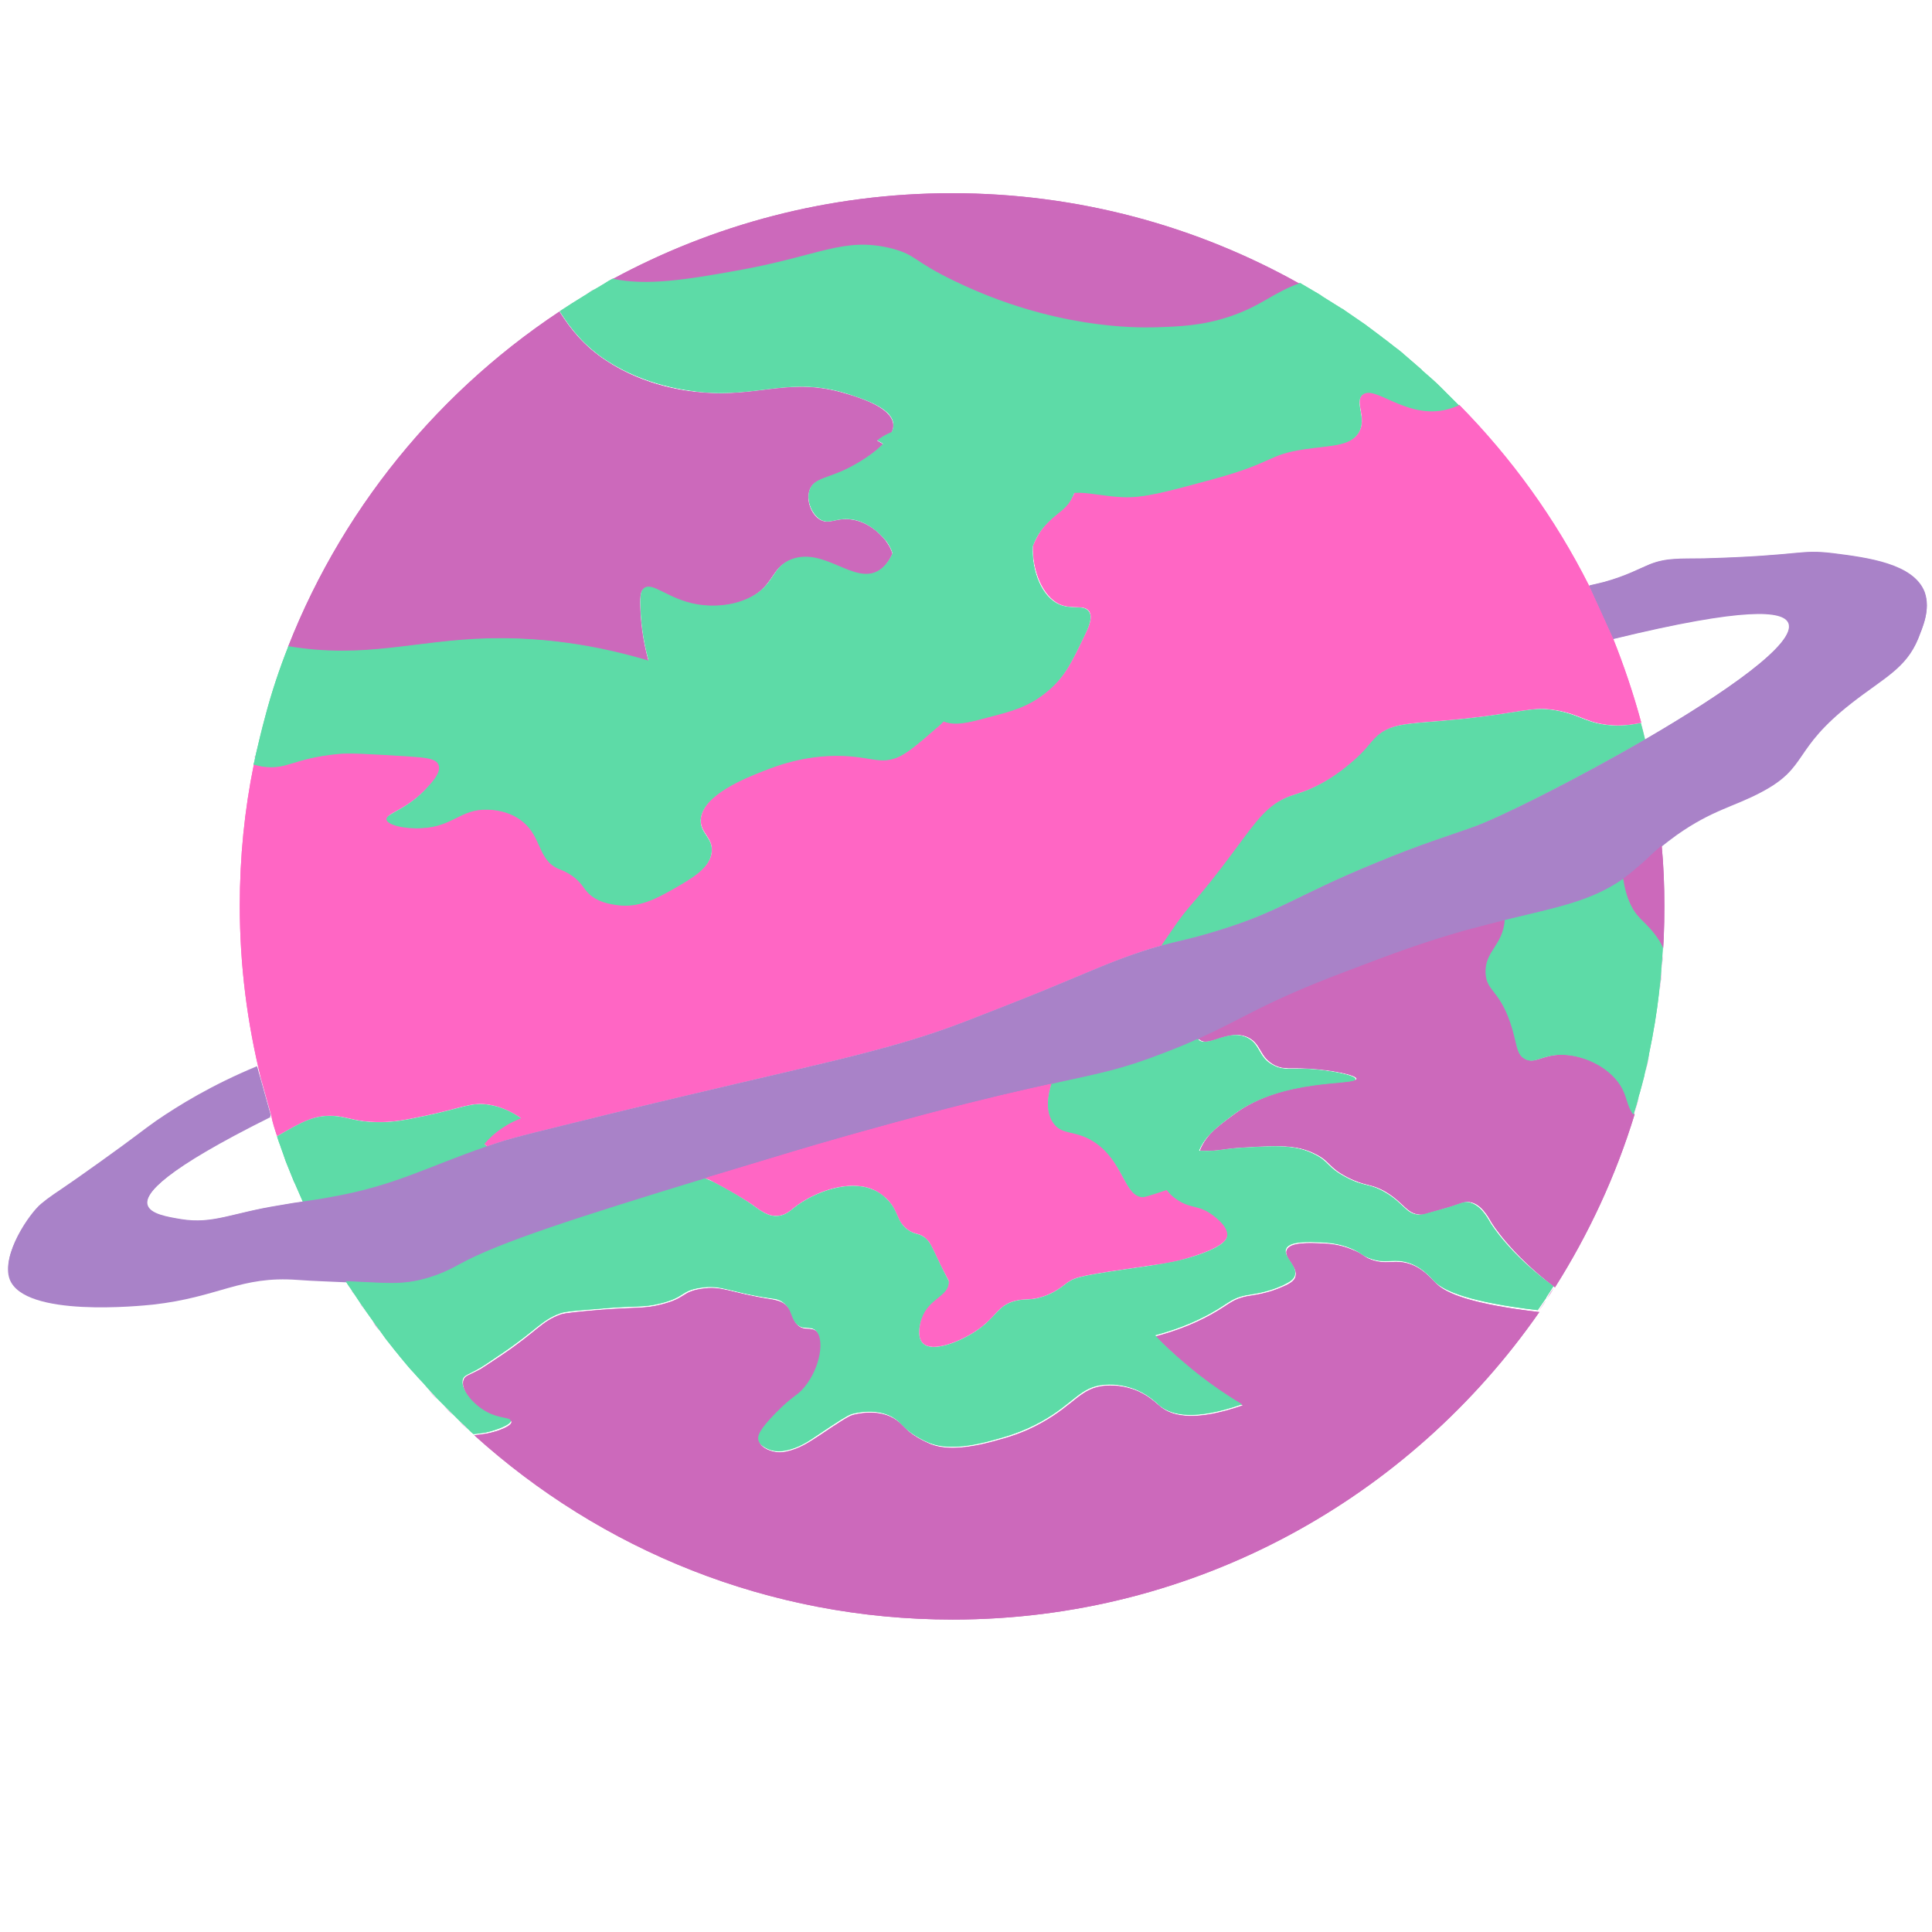 <svg xmlns="http://www.w3.org/2000/svg" xmlns:xlink="http://www.w3.org/1999/xlink" width="1024" zoomAndPan="magnify" viewBox="0 0 768 768" height="1024" preserveAspectRatio="xMidYMid meet" version="1.0"><defs><clipPath id="7ed90f607a"><path d="M 184 494 L 612 494 L 612 643.801 L 184 643.801 Z M 184 494 " clip-rule="nonzero"/></clipPath><clipPath id="a7ed18cf2d"><path d="M 243 76.801 L 517 76.801 L 517 131 L 243 131 Z M 243 76.801 " clip-rule="nonzero"/></clipPath><clipPath id="faad0683eb"><path d="M 105 76.801 L 662 76.801 L 662 643.801 L 105 643.801 Z M 105 76.801 " clip-rule="nonzero"/></clipPath></defs><path fill="#cc69bb" d="M 186.352 568.5 C 185.102 567.41 184.012 566.32 182.766 565.07 C 183.855 566.32 185.102 567.41 186.352 568.5 Z M 186.352 568.5 " fill-opacity="1" fill-rule="nonzero"/><path fill="#cc69bb" d="M 179.961 562.422 C 178.867 561.328 177.621 560.082 176.531 558.992 C 177.621 560.082 178.711 561.328 179.961 562.422 Z M 179.961 562.422 " fill-opacity="1" fill-rule="nonzero"/><path fill="#cc69bb" d="M 161.879 542.934 C 160.785 541.688 159.852 540.441 158.762 539.191 C 159.852 540.441 160.785 541.688 161.879 542.934 Z M 161.879 542.934 " fill-opacity="1" fill-rule="nonzero"/><path fill="#cc69bb" d="M 156.266 536.074 C 155.332 534.828 154.238 533.582 153.305 532.332 C 154.238 533.582 155.332 534.828 156.266 536.074 Z M 156.266 536.074 " fill-opacity="1" fill-rule="nonzero"/><path fill="#cc69bb" d="M 173.723 556.184 C 172.633 554.938 171.543 553.848 170.449 552.602 C 171.387 553.848 172.633 554.938 173.723 556.184 Z M 173.723 556.184 " fill-opacity="1" fill-rule="nonzero"/><path fill="#cc69bb" d="M 167.645 549.637 C 166.555 548.391 165.465 547.301 164.371 546.051 C 165.465 547.301 166.555 548.391 167.645 549.637 Z M 167.645 549.637 " fill-opacity="1" fill-rule="nonzero"/><path fill="#cc69bb" d="M 150.965 529.059 C 150.031 527.812 149.098 526.41 148.16 525.16 C 148.941 526.566 149.875 527.812 150.965 529.059 Z M 150.965 529.059 " fill-opacity="1" fill-rule="nonzero"/><path fill="#cc69bb" d="M 659.742 394.051 C 658.809 402.469 657.406 410.734 655.691 418.996 C 657.406 410.734 658.809 402.469 659.742 394.051 Z M 659.742 394.051 " fill-opacity="1" fill-rule="nonzero"/><path fill="#cc69bb" d="M 614.539 516.898 C 613.605 518.457 612.512 519.859 611.422 521.422 C 612.512 519.859 613.605 518.301 614.539 516.898 Z M 614.539 516.898 " fill-opacity="1" fill-rule="nonzero"/><path fill="#cc69bb" d="M 653.664 427.727 C 653.039 430.062 652.418 432.402 651.793 434.742 C 652.418 432.402 653.039 430.062 653.664 427.727 Z M 653.664 427.727 " fill-opacity="1" fill-rule="nonzero"/><path fill="#cc69bb" d="M 660.523 385.789 C 660.211 388.441 660.055 391.09 659.742 393.895 C 660.055 391.09 660.367 388.441 660.523 385.789 Z M 660.523 385.789 " fill-opacity="1" fill-rule="nonzero"/><path fill="#cc69bb" d="M 651.637 435.52 C 651.016 438.016 650.234 440.664 649.457 443.16 C 650.234 440.664 650.859 438.172 651.637 435.52 Z M 651.637 435.52 " fill-opacity="1" fill-rule="nonzero"/><path fill="#cc69bb" d="M 617.656 511.91 C 616.723 513.312 615.785 514.715 614.852 516.277 C 615.941 514.871 616.879 513.469 617.656 511.91 Z M 617.656 511.91 " fill-opacity="1" fill-rule="nonzero"/><path fill="#cc69bb" d="M 655.691 418.996 C 655.223 421.488 654.598 424.141 653.977 426.633 C 654.445 424.141 655.066 421.645 655.691 418.996 Z M 655.691 418.996 " fill-opacity="1" fill-rule="nonzero"/><g clip-path="url(#7ed90f607a)"><path fill="#cc69bb" d="M 558.27 501.934 C 553.438 500.996 550.785 502.711 545.332 500.84 C 541.746 499.594 542.059 498.504 537.535 496.789 C 532.395 494.605 528.027 494.449 525.379 494.293 C 520.859 494.137 512.754 493.672 511.508 496.945 C 510.258 500.062 516.34 503.648 514.934 507.703 C 514.469 508.949 513.375 510.039 510.102 511.441 C 503.867 514.25 499.035 514.715 495.605 515.34 C 488.75 516.742 488.438 519.238 477.992 524.383 C 473.941 526.41 467.703 529.059 459.445 531.242 C 463.027 534.828 467.082 538.727 471.445 542.465 C 479.395 549.172 487.035 554.469 494.047 558.68 C 475.188 565.227 466.301 563.043 461.625 559.461 C 459.602 557.898 456.328 554.316 450.402 552.289 C 449 551.82 444.48 550.418 439.336 550.887 C 429.672 551.664 427.332 558.211 414.238 565.539 C 406.758 569.75 400.523 571.465 394.754 573.023 C 380.414 576.918 373.555 575.516 369.973 574.113 C 367.32 573.023 364.672 571.465 364.672 571.465 C 359.996 568.656 359.059 566.477 356.41 564.605 C 349.551 559.613 339.73 562.266 338.797 562.578 C 337.238 563.043 333.34 565.539 325.703 570.684 C 321.648 573.336 317.754 575.984 312.453 577.074 C 310.895 577.387 308.711 577.543 306.375 576.766 C 305.438 576.453 302.477 575.359 301.855 573.18 C 301.23 571.309 302.164 568.812 308.555 562.266 C 315.883 554.781 317.129 555.406 320.246 551.664 C 326.328 544.027 328.352 532.488 324.457 529.215 C 322.273 527.344 319.781 529.371 316.973 526.723 C 314.48 524.227 315.102 521.109 312.141 518.613 C 310.426 517.211 308.402 516.898 306.996 516.586 C 289.852 513.938 287.203 510.977 278.629 512.379 C 270.836 513.625 272.859 516.121 262.73 518.613 C 255.871 520.328 253.531 519.551 239.348 520.641 C 229.84 521.422 225.164 521.887 222.98 522.512 C 215.188 525.316 213.785 529.059 199.445 538.727 C 194.77 541.844 192.43 543.402 191.184 544.18 C 186.352 546.832 184.793 546.832 184.324 548.547 C 182.922 552.133 187.91 558.68 193.988 561.797 C 198.977 564.449 203.184 563.824 203.34 565.227 C 203.496 566.785 198.352 568.969 193.363 569.906 C 191.648 570.215 190.09 570.371 188.531 570.527 C 238.879 616.051 305.438 643.801 378.699 643.801 C 475.344 643.801 560.605 595.316 611.891 521.574 C 585.234 518.457 574.793 514.25 570.895 510.195 C 568.867 508.324 564.973 503.18 558.27 501.934 Z M 558.27 501.934 " fill-opacity="1" fill-rule="nonzero"/></g><path fill="#cc69bb" d="M 620.461 419.309 C 612.824 419.465 610.02 423.203 606.121 420.867 C 602.535 418.84 603.316 414.785 600.512 406.523 C 595.988 393.43 591.004 394.051 590.691 386.727 C 590.379 377.996 597.551 375.969 598.328 365.68 C 593.34 366.926 588.039 368.328 582.117 369.887 C 565.281 374.719 553.902 378.93 534.73 386.258 C 501.688 398.73 494.828 404.652 476.59 412.758 C 476.59 412.914 476.746 412.914 476.746 413.07 C 480.332 416.656 488.281 408.707 496.074 412.293 C 501.688 414.941 500.438 420.242 506.984 423.516 C 510.727 425.23 512.754 424.297 520.078 424.766 C 528.965 425.23 539.25 427.258 539.25 428.816 C 539.25 431.469 510.102 428.348 490.617 443.004 C 483.605 448.148 479.707 451.109 477.215 456.879 C 477.215 457.035 477.059 457.191 477.059 457.348 C 477.371 457.348 477.68 457.348 477.992 457.348 C 484.852 457.656 485.629 456.566 494.516 456.098 C 507.766 455.32 515.402 454.852 523.039 458.75 C 528.965 461.711 527.871 463.895 535.668 467.949 C 543.305 471.844 544.707 470.129 551.098 473.871 C 558.426 478.391 559.203 482.445 564.504 482.758 C 565.906 482.914 566.219 482.602 574.012 480.418 C 580.715 478.547 581.805 477.457 584.145 477.77 C 588.664 478.391 591.469 483.383 592.871 485.875 C 592.871 485.875 600.199 498.191 618.125 511.754 C 631.531 490.551 642.285 467.48 649.766 443.004 C 646.805 439.105 647.43 435.832 644.469 431.156 C 639.168 423.672 628.879 419.152 620.461 419.309 Z M 620.461 419.309 " fill-opacity="1" fill-rule="nonzero"/><path fill="#cc69bb" d="M 645.09 349.309 C 645.402 352.426 646.34 356.012 648.051 359.598 C 650.703 364.898 653.039 365.68 657.094 370.668 C 658.965 373.004 660.211 375.031 661.145 376.902 C 660.988 379.711 660.836 382.516 660.523 385.164 C 661.301 376.902 661.613 368.641 661.613 360.223 C 661.613 352.117 661.301 344.008 660.523 335.902 C 656.469 339.332 654.133 341.98 650.078 345.258 C 648.52 346.816 646.805 348.062 645.09 349.309 Z M 645.09 349.309 " fill-opacity="1" fill-rule="nonzero"/><path fill="#cc69bb" d="M 139.586 512.691 C 140.055 513.312 140.367 513.938 140.836 514.562 C 140.367 513.938 139.898 513.312 139.586 512.691 Z M 139.586 512.691 " fill-opacity="1" fill-rule="nonzero"/><path fill="#cc69bb" d="M 145.668 521.887 C 144.73 520.484 143.797 519.238 142.859 517.836 C 143.953 519.238 144.73 520.641 145.668 521.887 Z M 145.668 521.887 " fill-opacity="1" fill-rule="nonzero"/><path fill="#cc69bb" d="M 542.371 129.027 C 544.707 130.742 547.047 132.457 549.227 134.172 C 547.047 132.457 544.707 130.742 542.371 129.027 Z M 542.371 129.027 " fill-opacity="1" fill-rule="nonzero"/><path fill="#cc69bb" d="M 525.848 118.113 C 528.34 119.672 530.836 121.23 533.328 122.789 C 530.836 121.23 528.34 119.672 525.848 118.113 Z M 525.848 118.113 " fill-opacity="1" fill-rule="nonzero"/><path fill="#cc69bb" d="M 534.574 123.727 C 537.07 125.441 539.562 127 542.059 128.871 C 539.562 127 537.07 125.441 534.574 123.727 Z M 534.574 123.727 " fill-opacity="1" fill-rule="nonzero"/><path fill="#cc69bb" d="M 555.93 139.316 C 555.773 139.16 555.773 139.16 555.617 139.004 C 555.617 139.16 555.773 139.16 555.93 139.316 Z M 555.93 139.316 " fill-opacity="1" fill-rule="nonzero"/><g clip-path="url(#a7ed18cf2d)"><path fill="#cc69bb" d="M 292.191 107.98 C 325.859 102.055 335.055 94.262 354.383 99.094 C 364.359 101.586 362.801 103.926 379.637 112.188 C 418.762 131.051 451.492 130.586 458.82 130.43 C 468.797 130.117 477.523 129.805 488.438 126.219 C 501.531 121.855 505.426 116.867 516.648 112.812 C 475.809 89.895 428.582 76.801 378.387 76.801 C 329.445 76.801 283.461 89.273 243.246 111.098 C 256.805 114.059 273.016 111.41 292.191 107.98 Z M 292.191 107.98 " fill-opacity="1" fill-rule="nonzero"/></g><path fill="#cc69bb" d="M 554.215 137.91 C 552.969 136.977 551.879 136.043 550.629 135.105 C 551.723 136.043 552.969 136.977 554.215 137.91 Z M 554.215 137.91 " fill-opacity="1" fill-rule="nonzero"/><path fill="#cc69bb" d="M 193.988 253.898 C 208.953 253.434 230.773 254.68 257.742 262.785 C 255.246 253.742 254.625 246.262 254.469 240.961 C 254.312 236.438 254.781 234.879 255.871 233.945 C 259.301 231.293 265.379 238.309 276.758 240.336 C 278.473 240.648 287.824 242.207 296.867 238.152 C 307.934 233.164 306.062 225.527 314.637 222.41 C 327.73 217.574 339.73 233.008 349.395 226.773 C 352.047 225.059 353.762 222.254 354.695 220.07 C 354.227 218.512 353.449 216.953 352.203 215.238 C 351.578 214.301 346.121 207.285 337.859 206.508 C 332.25 205.883 329.598 208.691 326.016 206.664 C 322.43 204.637 320.246 198.867 321.805 194.66 C 323.676 189.824 329.445 190.449 338.797 185.305 C 340.355 184.523 346.746 180.941 350.953 176.574 C 350.176 176.105 349.395 175.641 348.617 175.172 C 350.02 174.082 351.891 172.832 354.383 171.898 C 354.852 170.805 355.164 169.715 355.008 168.625 C 354.383 161.922 341.289 158.023 336.613 156.621 C 314.012 149.605 301.699 158.18 278.629 155.996 C 273.328 155.527 256.648 153.812 240.906 143.367 C 232.176 137.602 227.035 131.207 222.355 123.883 C 225.629 121.699 228.902 119.672 232.176 117.645 C 179.18 149.762 137.406 198.711 114.492 257.172 C 144.887 262.164 164.684 254.68 193.988 253.898 Z M 193.988 253.898 " fill-opacity="1" fill-rule="nonzero"/><path fill="#cc69bb" d="M 516.648 112.812 C 519.301 114.371 521.949 115.93 524.598 117.488 C 522.105 115.93 519.457 114.371 516.648 112.812 Z M 516.648 112.812 " fill-opacity="1" fill-rule="nonzero"/><path fill="#cc69bb" d="M 238.258 113.902 C 238.879 113.438 239.66 113.125 240.281 112.656 C 239.66 113.125 238.879 113.438 238.258 113.902 Z M 238.258 113.902 " fill-opacity="1" fill-rule="nonzero"/><path fill="#cc69bb" d="M 232.801 117.023 C 234.047 116.242 235.141 115.617 236.387 114.84 C 235.141 115.617 234.047 116.242 232.801 117.023 Z M 232.801 117.023 " fill-opacity="1" fill-rule="nonzero"/><path fill="#ff66c4" d="M 653.977 293.965 C 653.508 291.781 652.883 289.602 652.418 287.418 C 652.883 289.602 653.352 291.781 653.977 293.965 Z M 653.977 293.965 " fill-opacity="1" fill-rule="nonzero"/><path fill="#ff66c4" d="M 110.129 451.578 C 120.102 445.965 125.246 442.691 133.977 443.629 C 138.965 444.25 141.77 445.809 149.562 445.965 C 156.109 446.121 160.941 445.188 169.047 443.473 C 184.012 440.352 187.441 437.859 194.613 439.105 C 200.066 440.043 204.277 442.535 207.082 444.406 C 205.055 445.188 202.719 446.434 200.066 447.992 C 196.637 450.332 194.145 452.668 192.43 454.695 C 192.43 454.695 192.898 455.008 193.676 455.633 C 195.078 455.164 196.48 454.695 197.887 454.227 C 204.277 452.047 217.059 449.082 242.152 442.848 C 321.961 423.359 350.797 418.684 383.688 406.055 C 404.266 398.105 414.863 393.738 414.863 393.738 C 434.191 385.789 439.336 383.293 450.402 379.398 C 455.234 377.684 458.82 376.59 461.938 375.812 C 462.719 374.566 463.652 373.316 464.586 371.914 C 475.188 356.168 473.16 362.094 491.711 336.992 C 499.816 326.082 504.18 319.688 512.91 316.414 C 515.871 315.324 518.988 314.699 524.133 312.051 C 526.004 311.113 531.613 308.152 538.16 302.383 C 542.992 298.176 544.551 295.68 546.734 293.344 C 554.215 285.859 562.008 288.352 590.691 284.613 C 607.371 282.43 610.332 280.871 618.594 282.273 C 627.633 283.832 629.816 286.637 637.609 287.887 C 642.598 288.664 647.43 288.352 652.418 287.262 C 649.301 275.727 645.559 264.656 641.195 253.742 C 638.078 246.727 634.961 239.867 631.688 232.855 C 618.281 206.195 600.824 182.031 580.09 160.984 C 578.375 161.609 576.504 162.387 574.324 162.855 C 558.426 166.129 546.422 152.41 541.59 156.93 C 538.473 159.895 543.617 166.129 540.188 171.898 C 536.914 177.355 528.965 176.887 518.676 178.445 C 503.867 180.629 506.984 183.59 482.512 190.293 C 463.965 195.438 454.766 197.934 446.195 197.465 C 438.711 196.996 432.477 195.438 427.176 195.75 C 427.023 196.375 426.711 196.996 426.398 197.465 C 424.371 201.676 421.723 202.922 418.137 206.195 C 413.617 210.25 412.215 213.523 410.656 216.953 C 410.344 226.93 414.551 237.062 421.254 240.18 C 426.242 242.363 431.23 240.023 433.102 243.145 C 434.348 245.324 433.258 248.289 431.543 251.875 C 426.086 263.254 423.281 269.332 415.797 275.258 C 408.785 280.871 402.551 282.43 392.73 285.078 C 385.246 287.105 379.637 288.508 375.27 286.637 C 374.492 287.262 373.867 288.043 373.09 288.664 C 364.672 295.992 360.461 299.578 356.41 301.137 C 350.332 303.32 347.215 301.293 338.172 300.512 C 321.961 299.266 309.336 304.098 303.414 306.438 C 297.023 308.934 278.941 315.945 278.629 325.926 C 278.473 331.227 283.461 332.785 282.992 338.551 C 282.371 344.945 275.199 348.996 267.875 353.207 C 261.48 356.793 254.156 361 245.117 359.598 C 241.996 359.129 237.477 358.352 234.047 354.922 C 232.176 353.051 231.711 351.336 229.059 349.152 C 226.098 346.66 223.449 345.723 222.203 345.258 C 213.941 341.824 215.5 332.785 208.016 326.547 C 202.562 322.027 195.703 321.871 193.832 321.715 C 183.234 321.402 180.27 328.262 167.957 329.043 C 161.098 329.355 154.086 327.797 153.773 325.613 C 153.461 323.273 160.941 322.027 168.738 314.23 C 171.23 311.738 175.75 307.062 174.504 303.941 C 173.414 301.449 169.047 300.98 162.191 300.512 C 146.914 299.578 139.121 299.109 134.445 299.578 C 116.051 301.449 114.805 305.969 104.359 304.566 C 103.113 304.41 101.867 304.098 100.93 303.785 C 97.191 322.027 95.32 340.734 95.32 360.066 C 95.32 383.762 98.281 406.68 103.738 428.66 C 105.141 433.492 106.387 438.328 107.789 443.16 C 108.258 445.965 109.191 448.773 110.129 451.578 Z M 110.129 451.578 " fill-opacity="1" fill-rule="nonzero"/><path fill="#ff66c4" d="M 558.113 141.031 C 560.449 143.055 562.789 144.926 565.125 147.109 C 562.789 145.082 560.449 143.055 558.113 141.031 Z M 558.113 141.031 " fill-opacity="1" fill-rule="nonzero"/><path fill="#ff66c4" d="M 565.906 147.891 C 568.246 149.918 570.426 151.941 572.766 154.125 C 570.582 151.941 568.246 149.918 565.906 147.891 Z M 565.906 147.891 " fill-opacity="1" fill-rule="nonzero"/><path fill="#ff66c4" d="M 298.891 478.703 C 302.32 481.199 305.438 483.691 309.492 483.227 C 312.297 482.914 314.168 481.199 315.727 479.953 C 323.832 473.559 337.238 468.883 346.59 472.625 C 349.395 473.715 351.422 475.586 352.203 476.211 C 357.344 481.043 356.098 485.254 360.773 488.684 C 363.891 491.02 365.449 489.773 368.258 492.422 C 369.816 493.98 370.281 495.23 372.465 499.75 C 376.828 509.105 377.297 508.48 377.141 509.727 C 376.828 515.34 369.191 515.809 366.387 523.914 C 366.23 524.539 364.047 531.086 366.855 533.891 C 370.594 537.633 381.352 533.426 387.898 529.059 C 396.16 523.602 396.312 518.926 403.484 517.055 C 407.691 515.965 409.406 517.055 414.551 515.34 C 419.383 513.781 422.035 511.441 424.371 509.727 C 427.801 507.391 430.141 506.922 457.105 503.023 C 463.027 502.246 468.328 501.465 475.5 498.973 C 486.879 495.23 487.656 492.266 487.812 491.332 C 488.438 487.59 483.605 484.004 481.891 482.758 C 476.277 478.391 473.16 480.418 467.395 476.367 C 465.523 475.117 464.586 473.871 463.809 472.938 C 463.027 473.246 462.25 473.402 461.312 473.715 C 457.105 475.117 455.078 475.742 454.301 475.742 C 446.816 475.586 446.66 461.711 435.129 453.918 C 427.332 448.773 422.191 451.422 418.605 446.121 C 415.332 441.289 416.734 434.742 417.98 430.688 C 406.602 433.184 391.48 436.613 368.414 442.691 C 355.008 446.277 332.406 452.359 304.816 460.777 C 296.086 463.426 287.824 465.922 280.031 468.258 C 281.277 468.57 282.371 469.039 283.617 469.816 C 293.902 475.273 298.891 478.703 298.891 478.703 Z M 298.891 478.703 " fill-opacity="1" fill-rule="nonzero"/><path fill="#ff66c4" d="M 573.234 154.438 C 575.57 156.621 577.754 158.801 579.934 161.141 C 577.754 158.801 575.57 156.621 573.234 154.438 Z M 573.234 154.438 " fill-opacity="1" fill-rule="nonzero"/><path fill="#ff66c4" d="M 101.242 301.293 C 101.242 300.98 101.398 300.824 101.398 300.512 C 101.242 300.824 101.242 300.98 101.242 301.293 Z M 101.242 301.293 " fill-opacity="1" fill-rule="nonzero"/><path fill="#ff66c4" d="M 116.828 469.508 C 116.984 469.664 116.984 469.973 117.141 470.129 C 117.141 469.973 116.984 469.664 116.828 469.508 Z M 116.828 469.508 " fill-opacity="1" fill-rule="nonzero"/><path fill="#ff66c4" d="M 113.555 461.242 C 113.867 462.023 114.18 462.805 114.492 463.582 C 114.18 462.805 113.867 462.023 113.555 461.242 Z M 113.555 461.242 " fill-opacity="1" fill-rule="nonzero"/><path fill="#ff66c4" d="M 110.594 452.98 C 110.906 454.074 111.375 455.008 111.688 456.098 C 111.375 455.008 110.906 454.074 110.594 452.98 Z M 110.594 452.98 " fill-opacity="1" fill-rule="nonzero"/><path fill="#ff66c4" d="M 557.645 140.719 C 557.02 140.25 556.398 139.781 555.773 139.16 C 555.617 139.004 555.617 139.004 555.461 138.848 C 554.996 138.535 554.527 138.066 554.059 137.758 C 555.309 138.848 556.555 139.781 557.645 140.719 Z M 557.645 140.719 " fill-opacity="1" fill-rule="nonzero"/><path fill="#5ddba7" d="M 652.262 287.418 C 647.273 288.508 642.441 288.82 637.453 288.043 C 629.66 286.793 627.32 283.988 618.438 282.43 C 610.176 281.027 607.367 282.586 590.535 284.766 C 561.855 288.508 554.059 286.016 546.578 293.496 C 544.395 295.68 542.836 298.176 538.004 302.539 C 531.457 308.309 525.848 311.27 523.977 312.207 C 518.832 314.855 515.715 315.48 512.754 316.57 C 504.023 319.844 499.66 326.391 491.555 337.148 C 472.848 362.25 474.875 356.48 464.43 372.07 C 463.496 373.473 462.562 374.719 461.781 375.969 C 469.109 373.941 473.629 373.316 484.07 370.043 C 509.012 362.406 514.312 356.48 546.578 343.23 C 564.973 335.59 575.57 332.473 585.547 328.887 C 596.301 324.988 626.074 310.18 653.977 293.965 C 653.352 291.781 652.883 289.602 652.262 287.418 Z M 652.262 287.418 " fill-opacity="1" fill-rule="nonzero"/><path fill="#5ddba7" d="M 657.25 370.668 C 653.039 365.523 650.703 364.898 648.207 359.598 C 646.492 356.012 645.715 352.426 645.246 349.309 C 632.465 358.195 619.371 360.535 598.172 365.68 C 597.395 375.969 590.223 377.996 590.535 386.727 C 590.848 394.051 595.836 393.273 600.355 406.523 C 603.16 414.785 602.535 418.84 605.965 420.867 C 609.863 423.203 612.824 419.309 620.309 419.309 C 628.723 419.152 639.012 423.672 644 431.312 C 646.961 435.988 646.492 439.418 649.301 443.16 C 650.078 440.664 650.859 438.172 651.48 435.52 C 651.637 435.207 651.637 434.898 651.793 434.586 C 652.418 432.246 653.039 429.91 653.664 427.57 C 653.664 427.258 653.82 426.945 653.82 426.633 C 654.445 424.141 655.066 421.488 655.535 418.996 C 655.535 418.996 655.535 418.84 655.535 418.84 C 657.25 410.734 658.652 402.312 659.586 393.895 C 659.586 393.738 659.586 393.738 659.586 393.586 C 659.898 390.934 660.211 388.285 660.367 385.477 C 660.367 385.32 660.367 385.164 660.367 385.008 C 660.68 382.203 660.836 379.555 660.992 376.746 C 660.367 375.031 659.121 373.004 657.25 370.668 Z M 657.25 370.668 " fill-opacity="1" fill-rule="nonzero"/><path fill="#5ddba7" d="M 592.406 486.031 C 591.004 483.539 588.195 478.703 583.676 477.926 C 581.34 477.613 580.402 478.703 573.543 480.574 C 565.75 482.758 565.438 482.914 564.035 482.914 C 558.734 482.602 558.113 478.391 550.629 474.027 C 544.238 470.285 542.68 472 535.199 468.102 C 527.406 464.051 528.496 461.867 522.574 458.906 C 514.934 455.008 507.297 455.477 494.047 456.254 C 485.164 456.723 484.383 457.812 477.523 457.504 C 477.215 457.504 476.902 457.504 476.59 457.504 C 476.59 457.348 476.746 457.191 476.746 457.035 C 479.395 451.266 483.293 448.305 490.152 443.16 C 509.637 428.504 538.785 431.625 538.785 428.973 C 538.785 427.414 528.496 425.387 519.613 424.918 C 512.285 424.609 510.258 425.543 506.52 423.672 C 499.973 420.555 501.219 415.098 495.605 412.449 C 487.812 408.863 479.863 416.812 476.277 413.227 C 476.277 413.227 476.121 413.07 476.121 412.914 C 472.539 414.629 468.328 416.344 463.496 418.215 C 445.57 425.23 437.777 426.48 417.98 430.844 C 416.734 434.898 415.332 441.445 418.605 446.277 C 422.188 451.578 427.332 448.93 435.129 454.074 C 446.816 461.867 446.973 475.742 454.301 475.898 C 454.922 475.898 457.105 475.273 461.312 473.871 C 462.25 473.559 463.027 473.246 463.809 473.094 C 464.586 474.027 465.523 475.273 467.395 476.523 C 473.16 480.73 476.121 478.703 481.891 482.914 C 483.762 484.316 488.438 487.902 487.812 491.488 C 487.656 492.422 486.879 495.387 475.5 499.125 C 468.484 501.465 463.027 502.246 457.105 503.18 C 430.141 507.078 427.801 507.547 424.371 509.883 C 422.035 511.598 419.383 513.938 414.551 515.496 C 409.406 517.211 407.539 516.121 403.484 517.211 C 396.312 519.082 396.16 523.758 387.898 529.215 C 381.352 533.582 370.594 537.789 366.855 534.047 C 363.891 531.242 366.074 524.695 366.387 524.07 C 369.191 516.121 376.828 515.496 377.141 509.883 C 377.141 508.637 376.828 509.262 372.465 499.906 C 370.281 495.387 369.816 494.137 368.258 492.578 C 365.449 489.93 363.891 491.176 360.773 488.836 C 356.098 485.406 357.344 481.199 352.203 476.367 C 351.578 475.742 349.551 473.871 346.59 472.781 C 337.395 469.039 323.832 473.715 315.727 480.105 C 314.168 481.355 312.297 483.07 309.492 483.383 C 305.438 483.848 302.32 481.355 298.891 478.859 C 298.891 478.859 293.902 475.273 283.773 469.973 C 282.523 469.352 281.277 468.883 280.188 468.414 C 229.684 483.848 198.039 493.98 182.609 502.559 C 180.27 503.805 173.879 507.547 164.527 509.262 C 158.449 510.352 153.773 510.039 144.109 509.57 C 141.926 509.418 139.742 509.418 137.406 509.262 C 138.027 510.352 138.809 511.441 139.586 512.535 C 140.055 513.156 140.367 513.781 140.836 514.406 C 141.613 515.496 142.238 516.586 143.016 517.68 C 143.953 519.082 144.887 520.328 145.824 521.73 C 146.602 522.824 147.383 523.914 148.16 525.008 C 149.098 526.254 150.031 527.656 150.965 528.902 C 151.746 529.996 152.523 531.086 153.305 532.176 C 154.238 533.426 155.332 534.672 156.266 535.918 C 157.047 537.012 157.98 537.945 158.762 539.035 C 159.852 540.285 160.785 541.531 161.879 542.777 C 162.812 543.871 163.594 544.805 164.527 545.742 C 165.617 546.988 166.711 548.234 167.801 549.324 C 168.738 550.262 169.516 551.352 170.449 552.289 C 171.543 553.535 172.633 554.625 173.723 555.875 C 174.66 556.809 175.594 557.746 176.531 558.68 C 177.621 559.77 178.867 561.02 179.961 562.109 C 180.895 563.047 181.828 563.98 182.766 564.914 C 184.012 566.008 185.102 567.098 186.352 568.344 C 186.973 568.969 187.598 569.594 188.223 570.059 C 189.781 569.906 191.34 569.75 193.055 569.438 C 198.039 568.344 203.184 566.164 203.027 564.762 C 202.871 563.355 198.664 563.98 193.676 561.332 C 187.754 558.211 182.609 551.664 184.012 548.078 C 184.637 546.52 186.039 546.52 190.871 543.715 C 192.273 542.934 194.457 541.375 199.133 538.258 C 213.473 528.59 215.031 524.852 222.668 522.043 C 224.695 521.266 229.527 520.953 239.035 520.172 C 253.066 518.926 255.402 519.859 262.418 518.145 C 272.551 515.652 270.367 513.156 278.316 511.91 C 286.891 510.508 289.539 513.625 306.688 516.121 C 308.246 516.277 310.113 516.586 311.828 518.145 C 314.793 520.641 314.168 523.602 316.66 526.254 C 319.312 528.902 321.961 526.875 324.145 528.746 C 328.039 532.176 326.016 543.715 319.934 551.195 C 316.816 555.094 315.57 554.316 308.246 561.797 C 301.855 568.344 300.918 570.84 301.543 572.711 C 302.32 574.895 305.281 575.984 306.062 576.297 C 308.402 577.074 310.582 576.918 312.141 576.609 C 317.441 575.672 321.492 572.867 325.391 570.215 C 333.027 565.07 336.926 562.578 338.484 562.109 C 339.418 561.797 349.238 559.148 356.098 564.137 C 358.594 566.008 359.684 568.191 364.359 570.996 C 364.359 570.996 366.855 572.555 369.66 573.645 C 373.402 575.051 380.258 576.453 394.445 572.555 C 400.211 570.996 406.289 569.281 413.93 565.07 C 427.02 557.746 429.359 551.195 439.023 550.418 C 444.168 549.949 448.688 551.352 450.09 551.82 C 456.016 553.848 459.289 557.277 461.312 558.992 C 465.992 562.578 474.875 564.762 493.734 558.211 C 486.723 554.004 478.93 548.703 471.133 542 C 466.613 538.258 462.562 534.516 459.133 530.773 C 467.395 528.59 473.629 525.941 477.68 523.914 C 488.125 518.77 488.438 516.277 495.293 514.871 C 498.723 514.25 503.555 513.781 509.793 510.977 C 513.066 509.418 514.156 508.48 514.625 507.234 C 516.027 503.18 509.945 499.594 511.195 496.477 C 512.441 493.203 520.547 493.672 525.066 493.828 C 527.715 493.98 532.082 494.137 537.227 496.32 C 541.59 498.191 541.277 499.125 545.02 500.375 C 550.473 502.246 553.281 500.531 557.957 501.465 C 564.66 502.711 568.711 507.855 570.27 509.418 C 574.168 513.312 584.609 517.68 611.266 520.797 C 612.355 519.238 613.293 517.836 614.383 516.277 C 614.539 516.121 614.695 515.965 614.695 515.652 C 615.629 514.25 616.566 512.848 617.5 511.285 C 599.73 498.348 592.406 486.031 592.406 486.031 Z M 592.406 486.031 " fill-opacity="1" fill-rule="nonzero"/><path fill="#5ddba7" d="M 200.066 448.148 C 202.562 446.434 205.055 445.344 207.082 444.562 C 204.434 442.691 200.223 440.199 194.613 439.262 C 187.441 438.016 184.012 440.508 169.047 443.629 C 160.941 445.344 156.109 446.277 149.562 446.121 C 141.613 445.965 138.965 444.406 133.977 443.785 C 125.246 442.848 120.102 445.965 110.129 451.734 C 110.285 452.203 110.438 452.668 110.594 453.137 C 110.906 454.227 111.375 455.164 111.688 456.254 C 112.309 457.969 112.934 459.684 113.555 461.555 C 113.867 462.336 114.18 463.113 114.492 463.895 C 115.27 465.766 116.051 467.793 116.828 469.664 C 116.984 469.816 116.984 470.129 117.141 470.285 C 118.234 472.781 119.324 475.273 120.414 477.77 C 125.715 476.988 127.117 476.832 131.172 476.055 C 157.047 471.531 169.203 464.207 193.676 455.789 C 192.898 455.164 192.43 454.852 192.43 454.852 C 194.145 452.824 196.637 450.332 200.066 448.148 Z M 200.066 448.148 " fill-opacity="1" fill-rule="nonzero"/><path fill="#5ddba7" d="M 134.289 299.734 C 138.965 299.266 146.602 299.734 162.035 300.668 C 168.891 301.137 173.414 301.449 174.348 304.098 C 175.594 307.219 171.074 311.738 168.582 314.387 C 160.941 322.184 153.461 323.43 153.617 325.77 C 153.93 327.953 160.941 329.668 167.801 329.199 C 180.117 328.574 183.078 321.559 193.676 321.871 C 195.703 321.871 202.406 322.184 207.859 326.703 C 215.344 332.785 213.785 341.824 222.047 345.41 C 223.293 345.879 225.941 346.816 228.902 349.309 C 231.555 351.648 232.023 353.207 233.891 355.078 C 237.32 358.508 241.844 359.285 244.961 359.754 C 254 361.156 261.328 356.949 267.719 353.363 C 275.043 349.152 282.215 345.102 282.836 338.707 C 283.461 333.098 278.316 331.383 278.473 326.082 C 278.785 316.102 296.867 309.086 303.258 306.594 C 309.18 304.254 321.805 299.422 338.016 300.668 C 347.059 301.449 350.176 303.477 356.254 301.293 C 360.309 299.734 364.516 296.148 372.934 288.82 C 373.711 288.199 374.336 287.574 375.113 286.793 C 379.48 288.664 385.246 287.262 392.574 285.234 C 402.395 282.742 408.629 281.027 415.645 275.414 C 423.125 269.488 425.93 263.41 431.387 252.027 C 433.102 248.445 434.191 245.324 432.945 243.297 C 431.074 240.18 426.086 242.52 421.098 240.336 C 414.238 237.375 410.031 227.242 410.5 217.109 C 411.902 213.68 413.461 210.406 417.98 206.352 C 421.566 203.078 424.371 201.828 426.242 197.621 C 426.555 197.152 426.711 196.531 427.023 195.906 C 432.32 195.594 438.555 197.309 446.039 197.621 C 454.613 198.09 463.809 195.438 482.355 190.449 C 506.828 183.746 503.711 180.785 518.52 178.602 C 528.809 177.043 536.602 177.512 540.031 172.055 C 543.461 166.285 538.316 160.207 541.434 157.086 C 546.266 152.566 558.27 166.285 574.168 163.012 C 576.352 162.543 578.375 161.766 579.934 161.141 C 579.934 161.141 579.934 161.141 579.777 160.984 C 577.598 158.801 575.258 156.465 573.078 154.281 C 572.922 154.125 572.766 153.969 572.766 153.969 C 570.582 151.785 568.246 149.762 565.906 147.734 C 565.594 147.422 565.281 147.266 565.125 146.953 C 562.789 144.926 560.449 142.902 558.113 140.875 C 557.957 140.719 557.801 140.719 557.801 140.562 C 556.711 139.625 555.461 138.691 554.215 137.758 C 552.969 136.82 551.879 135.887 550.629 134.949 C 550.164 134.637 549.695 134.328 549.383 134.016 C 547.047 132.301 544.863 130.586 542.523 128.871 C 542.371 128.715 542.215 128.715 542.059 128.559 C 539.562 126.844 537.07 125.129 534.574 123.414 C 534.109 123.102 533.797 122.789 533.328 122.633 C 530.836 121.074 528.34 119.516 525.848 117.957 C 525.535 117.645 525.066 117.488 524.754 117.176 C 522.105 115.617 519.457 114.059 516.805 112.5 C 505.582 116.555 501.688 121.543 488.594 125.906 C 477.68 129.492 468.953 129.805 458.977 130.117 C 451.648 130.273 418.918 130.742 379.793 111.879 C 362.801 103.77 364.516 101.434 354.539 98.781 C 335.211 93.949 326.016 101.742 292.344 107.668 C 273.172 111.098 256.961 113.746 243.555 110.785 C 242.621 111.254 241.531 111.879 240.594 112.5 C 239.973 112.969 239.191 113.281 238.57 113.746 C 237.945 114.059 237.32 114.527 236.699 114.84 C 235.449 115.461 234.359 116.242 233.113 117.023 C 232.801 117.176 232.645 117.332 232.332 117.488 C 229.059 119.516 225.785 121.543 222.512 123.727 C 227.191 131.051 232.332 137.445 241.062 143.211 C 256.805 153.5 273.484 155.215 278.785 155.84 C 301.855 158.023 314.324 149.449 336.77 156.465 C 341.445 158.023 354.695 161.766 355.164 168.469 C 355.32 169.559 355.008 170.652 354.539 171.742 C 352.047 172.676 350.176 173.926 348.773 175.016 C 349.551 175.484 350.488 175.949 351.109 176.418 C 346.902 180.785 340.355 184.371 338.953 185.148 C 329.602 190.293 323.832 189.672 321.961 194.504 C 320.402 198.555 322.586 204.324 326.172 206.508 C 329.602 208.535 332.406 205.727 338.016 206.352 C 346.121 207.129 351.578 214.301 352.355 215.082 C 353.605 216.797 354.383 218.355 354.852 219.914 C 353.918 222.098 352.203 224.902 349.551 226.617 C 339.887 232.855 327.887 217.418 314.793 222.254 C 306.375 225.371 308.246 233.164 297.023 238 C 287.98 242.051 278.629 240.492 276.914 240.18 C 265.535 238.152 259.457 231.141 256.027 233.789 C 254.934 234.723 254.469 236.285 254.625 240.805 C 254.781 246.105 255.402 253.59 257.898 262.629 C 230.93 254.523 209.109 253.434 194.145 253.742 C 164.84 254.523 145.043 262.008 114.648 256.863 C 111.062 265.902 107.945 275.258 105.453 284.766 C 104.047 289.914 102.801 295.211 101.555 300.512 C 101.555 300.824 101.398 300.98 101.398 301.293 C 101.242 302.227 101.086 303.008 100.773 303.941 C 101.867 304.254 102.957 304.41 104.203 304.723 C 114.492 306.125 115.738 301.605 134.289 299.734 Z M 134.289 299.734 " fill-opacity="1" fill-rule="nonzero"/><path fill="#a982c8" d="M 764.957 235.504 C 760.594 224.125 742.355 221.785 728.797 220.07 C 714.766 218.355 716.48 221.004 677.355 222.098 C 667.383 222.41 662.395 221.785 655.691 224.434 C 651.48 226.148 646.492 229.113 637.609 231.449 C 635.113 232.074 632.934 232.543 631.688 232.855 C 631.688 232.855 631.688 232.855 631.688 233.008 C 634.805 240.023 637.922 246.883 641.195 253.898 C 641.195 253.898 641.195 254.055 641.195 254.055 C 694.348 241.117 708.844 242.832 710.871 247.664 C 714.301 255.77 685.309 275.727 653.977 293.965 C 626.074 310.18 596.145 325.145 585.547 328.887 C 575.57 332.473 564.973 335.59 546.578 343.23 C 514.312 356.48 509.012 362.406 484.07 370.043 C 473.473 373.316 469.109 373.941 461.781 375.969 C 458.664 376.902 455.078 377.996 450.246 379.555 C 439.18 383.449 434.035 385.945 414.707 393.895 C 414.707 393.895 403.953 398.262 383.531 406.211 C 350.645 418.996 321.805 423.516 241.996 443.004 C 216.902 449.082 204.277 452.203 197.73 454.383 C 196.328 454.852 194.922 455.32 193.52 455.789 C 169.203 464.207 156.891 471.379 131.016 476.055 C 126.961 476.832 125.559 476.832 120.258 477.77 C 117.922 478.082 114.961 478.547 110.594 479.328 C 92.047 482.289 84.562 486.812 71.938 484.785 C 66.48 483.848 59.625 482.758 58.531 479.172 C 57.129 474.496 65.547 464.984 107.477 444.094 C 107.477 443.781 107.32 443.629 107.32 443.316 C 105.918 438.484 104.672 433.648 103.27 428.816 C 102.801 427.414 102.488 425.855 102.023 424.453 C 83.941 431.934 70.848 439.887 61.961 446.121 C 56.039 450.176 54.012 452.203 39.828 462.336 C 24.863 472.938 21.746 474.809 18.473 477.301 C 18.473 477.301 17.227 478.238 16.133 479.172 C 11.613 482.914 0.391 499.125 3.82 508.48 C 9.59 523.914 56.039 519.082 60.715 518.613 C 87.215 515.652 95.477 507.078 118.391 508.793 C 124.625 509.262 131.016 509.418 137.25 509.727 C 139.434 509.883 141.613 509.883 143.953 510.039 C 153.773 510.508 158.293 510.82 164.371 509.727 C 173.723 508.012 180.27 504.273 182.453 503.023 C 197.887 494.449 229.371 484.316 280.031 468.883 C 287.824 466.543 296.086 464.051 304.816 461.398 C 332.406 452.98 355.008 446.902 368.414 443.316 C 391.637 437.234 406.758 433.805 417.98 431.312 C 437.621 426.945 445.57 425.699 463.496 418.684 C 468.328 416.812 472.539 415.098 476.121 413.383 C 494.359 405.121 501.375 399.352 534.266 386.879 C 553.438 379.555 564.816 375.344 581.648 370.512 C 587.574 368.797 592.871 367.395 597.859 366.301 C 619.059 361 631.996 358.82 644.934 349.934 C 646.648 348.688 648.363 347.438 650.078 345.879 C 653.977 342.605 656.312 339.957 660.523 336.527 C 662.238 335.121 664.109 333.719 666.445 332.004 C 680.785 321.871 689.203 320.781 700.27 314.855 C 719.133 304.879 712.117 298.176 736.121 279.469 C 748.902 269.488 757.633 265.746 762.465 254.055 C 764.023 249.848 767.609 242.363 764.957 235.504 Z M 764.957 235.504 " fill-opacity="1" fill-rule="nonzero"/><g clip-path="url(#faad0683eb)"><path fill="#cc69bb" d="M 186.352 568.5 C 185.102 567.41 184.012 566.32 182.766 565.07 C 183.855 566.32 185.102 567.41 186.352 568.5 Z M 176.531 558.992 C 177.621 560.082 178.867 561.328 179.961 562.422 C 178.711 561.328 177.621 560.082 176.531 558.992 Z M 158.762 539.191 C 159.852 540.441 160.785 541.688 161.879 542.934 C 160.785 541.688 159.852 540.441 158.762 539.191 Z M 156.266 536.074 C 155.332 534.828 154.238 533.582 153.305 532.332 C 154.238 533.582 155.332 534.828 156.266 536.074 Z M 170.297 552.602 C 171.387 553.848 172.477 554.938 173.57 556.184 C 172.633 554.938 171.387 553.848 170.297 552.602 Z M 167.645 549.637 C 166.555 548.391 165.465 547.301 164.371 546.051 C 165.465 547.301 166.555 548.391 167.645 549.637 Z M 148.004 525.16 C 148.941 526.41 149.875 527.812 150.812 529.059 C 149.875 527.812 148.941 526.566 148.004 525.16 Z M 659.742 394.051 C 658.809 402.469 657.406 410.734 655.691 418.996 C 657.406 410.734 658.809 402.469 659.742 394.051 Z M 614.539 516.898 C 613.605 518.457 612.512 519.859 611.422 521.422 C 612.512 519.859 613.605 518.301 614.539 516.898 Z M 651.793 434.586 C 652.418 432.246 653.039 429.91 653.664 427.57 C 653.039 430.062 652.418 432.402 651.793 434.586 Z M 660.523 385.789 C 660.211 388.441 660.055 391.09 659.742 393.895 C 660.055 391.09 660.367 388.441 660.523 385.789 Z M 649.457 443.16 C 650.234 440.664 651.016 438.172 651.637 435.52 C 650.859 438.172 650.234 440.664 649.457 443.16 Z M 615.008 516.277 C 615.941 514.871 616.879 513.469 617.812 511.91 C 616.879 513.469 615.941 514.871 615.008 516.277 Z M 653.82 426.633 C 654.445 424.141 655.066 421.488 655.535 418.996 C 655.066 421.645 654.445 424.141 653.82 426.633 Z M 558.27 501.934 C 553.438 500.996 550.785 502.711 545.332 500.84 C 541.746 499.594 542.059 498.504 537.535 496.789 C 532.395 494.605 528.027 494.449 525.379 494.293 C 520.859 494.137 512.754 493.672 511.508 496.945 C 510.258 500.062 516.34 503.648 514.934 507.703 C 514.469 508.949 513.375 510.039 510.102 511.441 C 503.867 514.25 499.035 514.715 495.605 515.34 C 488.75 516.742 488.438 519.238 477.992 524.383 C 473.941 526.41 467.703 529.059 459.445 531.242 C 463.027 534.828 467.082 538.727 471.445 542.465 C 479.395 549.172 487.035 554.469 494.047 558.68 C 475.188 565.227 466.301 563.043 461.625 559.461 C 459.602 557.898 456.328 554.316 450.402 552.289 C 449 551.82 444.48 550.418 439.336 550.887 C 429.672 551.664 427.332 558.211 414.238 565.539 C 406.758 569.75 400.523 571.465 394.754 573.023 C 380.414 576.918 373.555 575.516 369.973 574.113 C 367.32 573.023 364.672 571.465 364.672 571.465 C 359.996 568.656 359.059 566.477 356.41 564.605 C 349.551 559.613 339.73 562.266 338.797 562.578 C 337.238 563.043 333.34 565.539 325.703 570.684 C 321.648 573.336 317.754 575.984 312.453 577.074 C 310.895 577.387 308.711 577.543 306.375 576.766 C 305.438 576.453 302.477 575.359 301.855 573.18 C 301.23 571.309 302.164 568.812 308.555 562.266 C 315.883 554.781 317.129 555.406 320.246 551.664 C 326.328 544.027 328.352 532.488 324.457 529.215 C 322.273 527.344 319.781 529.371 316.973 526.723 C 314.48 524.227 315.102 521.109 312.141 518.613 C 310.426 517.211 308.402 516.898 306.996 516.586 C 289.852 513.938 287.203 510.977 278.629 512.379 C 270.836 513.625 272.859 516.121 262.73 518.613 C 255.871 520.328 253.531 519.551 239.348 520.641 C 229.84 521.422 225.164 521.887 222.98 522.512 C 215.188 525.316 213.785 529.059 199.445 538.727 C 194.77 541.844 192.43 543.402 191.184 544.18 C 186.352 546.832 184.793 546.832 184.324 548.547 C 182.922 552.133 187.91 558.68 193.988 561.797 C 198.977 564.449 203.184 563.824 203.34 565.227 C 203.496 566.785 198.352 568.969 193.363 569.906 C 191.648 570.215 190.09 570.371 188.531 570.527 C 238.879 616.051 305.438 643.801 378.699 643.801 C 475.344 643.801 560.605 595.316 611.891 521.574 C 585.234 518.457 574.793 514.25 570.895 510.195 C 568.867 508.324 564.973 503.18 558.27 501.934 Z M 620.461 419.309 C 612.824 419.465 610.02 423.203 606.121 420.867 C 602.535 418.84 603.316 414.785 600.512 406.523 C 595.988 393.43 591.004 394.051 590.691 386.727 C 590.379 377.996 597.551 375.969 598.328 365.68 C 593.34 366.926 588.039 368.328 582.117 369.887 C 565.281 374.719 553.902 378.93 534.73 386.258 C 501.688 398.73 494.828 404.652 476.59 412.758 C 476.59 412.914 476.746 412.914 476.746 413.07 C 480.332 416.656 488.281 408.707 496.074 412.293 C 501.688 414.941 500.438 420.242 506.984 423.516 C 510.727 425.23 512.754 424.297 520.078 424.766 C 528.965 425.23 539.25 427.258 539.25 428.816 C 539.25 431.469 510.102 428.348 490.617 443.004 C 483.605 448.148 479.707 451.109 477.215 456.879 C 477.215 457.035 477.059 457.191 477.059 457.348 C 477.371 457.348 477.68 457.348 477.992 457.348 C 484.852 457.656 485.629 456.566 494.516 456.098 C 507.766 455.32 515.402 454.852 523.039 458.75 C 528.965 461.711 527.871 463.895 535.668 467.949 C 543.305 471.844 544.707 470.129 551.098 473.871 C 558.426 478.391 559.203 482.445 564.504 482.758 C 565.906 482.914 566.219 482.602 574.012 480.418 C 580.715 478.547 581.805 477.457 584.145 477.77 C 588.664 478.391 591.469 483.383 592.871 485.875 C 592.871 485.875 600.199 498.191 618.125 511.754 C 631.531 490.551 642.285 467.48 649.766 443.004 C 646.805 439.105 647.43 435.832 644.469 431.156 C 639.168 423.672 628.879 419.152 620.461 419.309 Z M 645.09 349.309 C 645.402 352.426 646.34 356.012 648.051 359.598 C 650.703 364.898 653.039 365.68 657.094 370.668 C 658.965 373.004 660.211 375.031 661.145 376.902 C 660.988 379.711 660.836 382.516 660.523 385.164 C 661.301 376.902 661.613 368.641 661.613 360.223 C 661.613 352.117 661.301 344.008 660.523 335.902 C 656.469 339.332 654.133 341.98 650.078 345.258 C 648.52 346.816 646.805 348.062 645.09 349.309 Z M 139.586 512.691 C 140.055 513.312 140.367 513.938 140.836 514.562 C 140.367 513.938 139.898 513.312 139.586 512.691 Z M 145.668 521.887 C 144.73 520.484 143.797 519.238 142.859 517.836 C 143.953 519.238 144.73 520.641 145.668 521.887 Z M 549.227 134.172 C 546.891 132.457 544.707 130.742 542.371 129.027 C 544.707 130.742 547.047 132.457 549.227 134.172 Z M 533.328 122.945 C 530.836 121.387 528.34 119.828 525.848 118.27 C 528.34 119.672 530.836 121.23 533.328 122.945 Z M 534.574 123.727 C 537.07 125.441 539.562 127 542.059 128.871 C 539.562 127 537.07 125.441 534.574 123.727 Z M 555.93 139.316 C 555.773 139.16 555.773 139.16 555.617 139.004 C 555.617 139.16 555.773 139.16 555.93 139.316 Z M 292.191 107.98 C 325.859 102.055 335.055 94.262 354.383 99.094 C 364.359 101.586 362.801 103.926 379.637 112.188 C 418.762 131.051 451.492 130.586 458.82 130.43 C 468.797 130.117 477.523 129.805 488.438 126.219 C 501.531 121.855 505.426 116.867 516.648 112.812 C 475.809 89.895 428.582 76.801 378.387 76.801 C 329.445 76.801 283.461 89.273 243.246 111.098 C 256.805 114.059 273.016 111.41 292.191 107.98 Z M 554.215 137.91 C 552.969 136.977 551.879 136.043 550.629 135.105 C 551.723 136.043 552.969 136.977 554.215 137.91 Z M 193.988 253.898 C 208.953 253.434 230.773 254.68 257.742 262.785 C 255.246 253.742 254.625 246.262 254.469 240.961 C 254.312 236.438 254.781 234.879 255.871 233.945 C 259.301 231.293 265.379 238.309 276.758 240.336 C 278.473 240.648 287.824 242.207 296.867 238.152 C 307.934 233.164 306.062 225.527 314.637 222.41 C 327.73 217.574 339.73 233.008 349.395 226.773 C 352.047 225.059 353.762 222.254 354.695 220.07 C 354.227 218.512 353.449 216.953 352.203 215.238 C 351.578 214.301 346.121 207.285 337.859 206.508 C 332.25 205.883 329.598 208.691 326.016 206.664 C 322.43 204.637 320.246 198.867 321.805 194.66 C 323.676 189.824 329.445 190.449 338.797 185.305 C 340.355 184.523 346.746 180.941 350.953 176.574 C 350.176 176.105 349.395 175.641 348.617 175.172 C 350.02 174.082 351.891 172.832 354.383 171.898 C 354.852 170.805 355.164 169.715 355.008 168.625 C 354.383 161.922 341.289 158.023 336.613 156.621 C 314.012 149.605 301.699 158.18 278.629 155.996 C 273.328 155.527 256.648 153.812 240.906 143.367 C 232.176 137.602 227.035 131.207 222.355 123.883 C 225.629 121.699 228.902 119.672 232.176 117.645 C 179.18 149.762 137.406 198.711 114.492 257.172 C 144.887 262.164 164.684 254.68 193.988 253.898 Z M 516.648 112.812 C 519.301 114.371 521.949 115.93 524.598 117.488 C 522.105 115.93 519.457 114.371 516.648 112.812 Z M 240.281 112.656 C 239.66 113.125 238.879 113.438 238.258 113.902 C 238.879 113.438 239.66 113.125 240.281 112.656 Z M 236.387 114.84 C 235.141 115.461 234.047 116.242 232.801 117.023 C 234.047 116.242 235.141 115.617 236.387 114.84 Z M 105.141 284.766 Z M 105.141 284.766 " fill-opacity="1" fill-rule="nonzero"/></g><path fill="#ff66c4" d="M 652.262 287.418 C 652.883 289.602 653.352 291.781 653.977 293.965 C 653.352 291.781 652.883 289.602 652.262 287.418 Z M 110.129 451.578 C 120.102 445.965 125.246 442.691 133.977 443.629 C 138.965 444.25 141.77 445.809 149.562 445.965 C 156.109 446.121 160.941 445.188 169.047 443.473 C 184.012 440.352 187.441 437.859 194.613 439.105 C 200.066 440.043 204.277 442.535 207.082 444.406 C 205.055 445.188 202.719 446.434 200.066 447.992 C 196.637 450.332 194.145 452.668 192.43 454.695 C 192.43 454.695 192.898 455.008 193.676 455.633 C 195.078 455.164 196.48 454.695 197.887 454.227 C 204.277 452.047 217.059 449.082 242.152 442.848 C 321.961 423.359 350.797 418.684 383.688 406.055 C 404.266 398.105 414.863 393.738 414.863 393.738 C 434.191 385.789 439.336 383.293 450.402 379.398 C 455.234 377.684 458.82 376.59 461.938 375.812 C 462.719 374.566 463.652 373.316 464.586 371.914 C 475.188 356.168 473.16 362.094 491.711 336.992 C 499.816 326.082 504.18 319.688 512.91 316.414 C 515.871 315.324 518.988 314.699 524.133 312.051 C 526.004 311.113 531.613 308.152 538.16 302.383 C 542.992 298.176 544.551 295.68 546.734 293.344 C 554.215 285.859 562.008 288.352 590.691 284.613 C 607.371 282.43 610.332 280.871 618.594 282.273 C 627.633 283.832 629.816 286.637 637.609 287.887 C 642.598 288.664 647.43 288.352 652.418 287.262 C 649.301 275.727 645.559 264.656 641.195 253.742 C 638.078 246.727 634.961 239.867 631.688 232.855 C 618.281 206.195 600.824 182.031 580.09 160.984 C 578.375 161.609 576.504 162.387 574.324 162.855 C 558.426 166.129 546.422 152.41 541.59 156.93 C 538.473 159.895 543.617 166.129 540.188 171.898 C 536.914 177.355 528.965 176.887 518.676 178.445 C 503.867 180.629 506.984 183.59 482.512 190.293 C 463.965 195.438 454.766 197.934 446.195 197.465 C 438.711 196.996 432.477 195.438 427.176 195.75 C 427.023 196.375 426.711 196.996 426.398 197.465 C 424.371 201.676 421.723 202.922 418.137 206.195 C 413.617 210.25 412.215 213.523 410.656 216.953 C 410.344 226.93 414.551 237.062 421.254 240.18 C 426.242 242.363 431.23 240.023 433.102 243.145 C 434.348 245.324 433.258 248.289 431.543 251.875 C 426.086 263.254 423.281 269.332 415.797 275.258 C 408.785 280.871 402.551 282.43 392.73 285.078 C 385.246 287.105 379.637 288.508 375.27 286.637 C 374.492 287.262 373.867 288.043 373.09 288.664 C 364.672 295.992 360.461 299.578 356.41 301.137 C 350.332 303.32 347.215 301.293 338.172 300.512 C 321.961 299.266 309.336 304.098 303.414 306.438 C 297.023 308.934 278.941 315.945 278.629 325.926 C 278.473 331.227 283.461 332.785 282.992 338.551 C 282.371 344.945 275.199 348.996 267.875 353.207 C 261.48 356.793 254.156 361 245.117 359.598 C 241.996 359.129 237.477 358.352 234.047 354.922 C 232.176 353.051 231.711 351.336 229.059 349.152 C 226.098 346.66 223.449 345.723 222.203 345.258 C 213.941 341.824 215.5 332.785 208.016 326.547 C 202.562 322.027 195.703 321.871 193.832 321.715 C 183.234 321.402 180.27 328.262 167.957 329.043 C 161.098 329.355 154.086 327.797 153.773 325.613 C 153.461 323.273 160.941 322.027 168.738 314.23 C 171.23 311.738 175.75 307.062 174.504 303.941 C 173.414 301.449 169.047 300.98 162.191 300.512 C 146.914 299.578 139.121 299.109 134.445 299.578 C 116.051 301.449 114.805 305.969 104.359 304.566 C 103.113 304.41 101.867 304.098 100.93 303.785 C 97.191 322.027 95.32 340.734 95.32 360.066 C 95.32 383.762 98.281 406.68 103.738 428.66 C 105.141 433.492 106.387 438.328 107.789 443.16 C 108.258 445.965 109.191 448.773 110.129 451.578 Z M 565.125 147.109 C 562.789 145.082 560.449 143.055 558.113 141.031 C 560.449 143.055 562.789 145.082 565.125 147.109 Z M 572.766 154.125 C 570.582 151.941 568.246 149.918 565.906 147.891 C 568.246 149.918 570.582 151.941 572.766 154.125 Z M 298.891 478.703 C 302.32 481.199 305.438 483.691 309.492 483.227 C 312.297 482.914 314.168 481.199 315.727 479.953 C 323.832 473.559 337.238 468.883 346.59 472.625 C 349.395 473.715 351.422 475.586 352.203 476.211 C 357.344 481.043 356.098 485.254 360.773 488.684 C 363.891 491.02 365.449 489.773 368.258 492.422 C 369.816 493.98 370.281 495.23 372.465 499.75 C 376.828 509.105 377.297 508.48 377.141 509.727 C 376.828 515.34 369.191 515.809 366.387 523.914 C 366.23 524.539 364.047 531.086 366.855 533.891 C 370.594 537.633 381.352 533.426 387.898 529.059 C 396.16 523.602 396.312 518.926 403.484 517.055 C 407.691 515.965 409.406 517.055 414.551 515.34 C 419.383 513.781 422.035 511.441 424.371 509.727 C 427.801 507.391 430.141 506.922 457.105 503.023 C 463.027 502.246 468.328 501.465 475.5 498.973 C 486.879 495.23 487.656 492.266 487.812 491.332 C 488.438 487.59 483.605 484.004 481.891 482.758 C 476.277 478.391 473.16 480.418 467.395 476.367 C 465.523 475.117 464.586 473.871 463.809 472.938 C 463.027 473.246 462.25 473.402 461.312 473.715 C 457.105 475.117 455.078 475.742 454.301 475.742 C 446.816 475.586 446.66 461.711 435.129 453.918 C 427.332 448.773 422.191 451.422 418.605 446.121 C 415.332 441.289 416.734 434.742 417.98 430.688 C 406.602 433.184 391.48 436.613 368.414 442.691 C 355.008 446.277 332.406 452.359 304.816 460.777 C 296.086 463.426 287.824 465.922 280.031 468.258 C 281.277 468.57 282.371 469.039 283.617 469.816 C 293.902 475.273 298.891 478.703 298.891 478.703 Z M 579.934 160.984 C 577.754 158.801 575.414 156.465 573.234 154.281 C 575.57 156.621 577.754 158.801 579.934 160.984 Z M 101.242 301.293 C 101.242 300.98 101.398 300.824 101.398 300.512 C 101.242 300.824 101.242 300.98 101.242 301.293 Z M 117.141 470.129 C 116.984 469.973 116.984 469.664 116.828 469.508 C 116.984 469.664 117.141 469.973 117.141 470.129 Z M 114.492 463.582 C 114.18 462.805 113.867 462.023 113.555 461.242 C 113.867 462.023 114.18 462.805 114.492 463.582 Z M 111.688 456.098 C 111.375 455.008 110.906 454.074 110.594 452.98 C 110.906 454.074 111.375 455.008 111.688 456.098 Z M 557.645 140.719 C 557.02 140.25 556.398 139.781 555.773 139.16 C 555.617 139.004 555.617 139.004 555.461 138.848 C 554.996 138.535 554.527 138.066 554.059 137.758 C 555.309 138.848 556.555 139.781 557.645 140.719 Z M 557.645 140.719 " fill-opacity="1" fill-rule="nonzero"/><path fill="#5ddba7" d="M 652.262 287.418 C 652.883 289.602 653.352 291.781 653.82 293.965 C 625.918 310.18 595.988 325.145 585.391 328.887 C 575.414 332.473 564.816 335.59 546.422 343.23 C 514.156 356.48 508.855 362.406 483.914 370.043 C 473.316 373.316 468.953 373.941 461.625 375.969 C 462.406 374.719 463.34 373.473 464.277 372.07 C 474.875 356.324 472.848 362.25 491.398 337.148 C 499.504 326.238 503.867 319.844 512.598 316.57 C 515.559 315.48 518.676 314.855 523.82 312.207 C 525.691 311.27 531.301 308.309 537.848 302.539 C 542.68 298.332 544.238 295.836 546.422 293.496 C 553.902 286.016 561.699 288.508 590.379 284.766 C 607.059 282.586 610.02 281.027 618.281 282.43 C 627.32 283.988 629.504 286.793 637.297 288.043 C 642.441 288.82 647.273 288.508 652.262 287.418 Z M 657.25 370.668 C 653.039 365.523 650.703 364.898 648.207 359.598 C 646.492 356.012 645.715 352.426 645.246 349.309 C 632.465 358.195 619.371 360.535 598.172 365.68 C 597.395 375.969 590.223 377.996 590.535 386.727 C 590.848 394.051 595.836 393.273 600.355 406.523 C 603.16 414.785 602.535 418.84 605.965 420.867 C 609.863 423.203 612.824 419.309 620.309 419.309 C 628.723 419.152 639.012 423.672 644 431.312 C 646.961 435.988 646.492 439.418 649.301 443.16 C 650.078 440.664 650.859 438.172 651.48 435.52 C 651.637 435.207 651.637 434.898 651.793 434.586 C 652.418 432.246 653.039 429.91 653.664 427.57 C 653.664 427.258 653.82 426.945 653.82 426.633 C 654.445 424.141 655.066 421.488 655.535 418.996 C 655.535 418.996 655.535 418.84 655.535 418.84 C 657.25 410.734 658.652 402.312 659.586 393.895 C 659.586 393.738 659.586 393.738 659.586 393.586 C 659.898 390.934 660.211 388.285 660.367 385.477 C 660.367 385.32 660.367 385.164 660.367 385.008 C 660.68 382.203 660.836 379.555 660.992 376.746 C 660.367 375.031 659.121 373.004 657.25 370.668 Z M 592.406 486.031 C 591.004 483.539 588.195 478.703 583.676 477.926 C 581.34 477.613 580.402 478.703 573.543 480.574 C 565.75 482.758 565.438 482.914 564.035 482.914 C 558.734 482.602 558.113 478.391 550.629 474.027 C 544.238 470.285 542.68 472 535.199 468.102 C 527.406 464.051 528.496 461.867 522.574 458.906 C 514.934 455.008 507.297 455.477 494.047 456.254 C 485.164 456.723 484.383 457.812 477.523 457.504 C 477.215 457.504 476.902 457.504 476.59 457.504 C 476.59 457.348 476.746 457.191 476.746 457.035 C 479.395 451.266 483.293 448.305 490.152 443.16 C 509.637 428.504 538.785 431.625 538.785 428.973 C 538.785 427.414 528.496 425.387 519.613 424.918 C 512.285 424.609 510.258 425.543 506.52 423.672 C 499.973 420.555 501.219 415.098 495.605 412.449 C 487.812 408.863 479.863 416.812 476.277 413.227 C 476.277 413.227 476.121 413.07 476.121 412.914 C 472.539 414.629 468.328 416.344 463.496 418.215 C 445.57 425.23 437.777 426.48 417.98 430.844 C 416.734 434.898 415.332 441.445 418.605 446.277 C 422.188 451.578 427.332 448.93 435.129 454.074 C 446.816 461.867 446.973 475.742 454.301 475.898 C 454.922 475.898 457.105 475.273 461.312 473.871 C 462.25 473.559 463.027 473.246 463.809 473.094 C 464.586 474.027 465.523 475.273 467.395 476.523 C 473.16 480.73 476.121 478.703 481.891 482.914 C 483.762 484.316 488.438 487.902 487.812 491.488 C 487.656 492.422 486.879 495.387 475.5 499.125 C 468.484 501.465 463.027 502.246 457.105 503.18 C 430.141 507.078 427.801 507.547 424.371 509.883 C 422.035 511.598 419.383 513.938 414.551 515.496 C 409.406 517.211 407.539 516.121 403.484 517.211 C 396.312 519.082 396.16 523.758 387.898 529.215 C 381.352 533.582 370.594 537.789 366.855 534.047 C 363.891 531.242 366.074 524.695 366.387 524.07 C 369.191 516.121 376.828 515.496 377.141 509.883 C 377.141 508.637 376.828 509.262 372.465 499.906 C 370.281 495.387 369.816 494.137 368.258 492.578 C 365.449 489.93 363.891 491.176 360.773 488.836 C 356.098 485.406 357.344 481.199 352.203 476.367 C 351.578 475.742 349.551 473.871 346.59 472.781 C 337.395 469.039 323.832 473.715 315.727 480.105 C 314.168 481.355 312.297 483.07 309.492 483.383 C 305.438 483.848 302.32 481.355 298.891 478.859 C 298.891 478.859 293.902 475.273 283.773 469.973 C 282.523 469.352 281.277 468.883 280.188 468.414 C 229.684 483.848 198.039 493.98 182.609 502.559 C 180.27 503.805 173.879 507.547 164.527 509.262 C 158.449 510.352 153.773 510.039 144.109 509.57 C 141.926 509.418 139.742 509.418 137.406 509.262 C 138.027 510.352 138.809 511.441 139.586 512.535 C 140.055 513.156 140.367 513.781 140.836 514.406 C 141.613 515.496 142.238 516.586 143.016 517.68 C 143.953 519.082 144.887 520.328 145.824 521.73 C 146.602 522.824 147.383 523.914 148.16 525.008 C 149.098 526.254 150.031 527.656 150.965 528.902 C 151.746 529.996 152.523 531.086 153.305 532.176 C 154.238 533.426 155.332 534.672 156.266 535.918 C 157.047 537.012 157.98 537.945 158.762 539.035 C 159.852 540.285 160.785 541.531 161.879 542.777 C 162.812 543.871 163.594 544.805 164.527 545.742 C 165.617 546.988 166.711 548.234 167.801 549.324 C 168.738 550.262 169.516 551.352 170.449 552.289 C 171.543 553.535 172.633 554.625 173.723 555.875 C 174.66 556.809 175.594 557.746 176.531 558.68 C 177.621 559.77 178.867 561.02 179.961 562.109 C 180.895 563.047 181.828 563.98 182.766 564.914 C 184.012 566.008 185.102 567.098 186.352 568.344 C 186.973 568.969 187.598 569.594 188.223 570.059 C 189.781 569.906 191.34 569.75 193.055 569.438 C 198.039 568.344 203.184 566.164 203.027 564.762 C 202.871 563.355 198.664 563.98 193.676 561.332 C 187.754 558.211 182.609 551.664 184.012 548.078 C 184.637 546.52 186.039 546.52 190.871 543.715 C 192.273 542.934 194.457 541.375 199.133 538.258 C 213.473 528.59 215.031 524.852 222.668 522.043 C 224.695 521.266 229.527 520.953 239.035 520.172 C 253.066 518.926 255.402 519.859 262.418 518.145 C 272.551 515.652 270.367 513.156 278.316 511.91 C 286.891 510.508 289.539 513.625 306.688 516.121 C 308.246 516.277 310.113 516.586 311.828 518.145 C 314.793 520.641 314.168 523.602 316.66 526.254 C 319.312 528.902 321.961 526.875 324.145 528.746 C 328.039 532.176 326.016 543.715 319.934 551.195 C 316.816 555.094 315.57 554.316 308.246 561.797 C 301.855 568.344 300.918 570.84 301.543 572.711 C 302.32 574.895 305.281 575.984 306.062 576.297 C 308.402 577.074 310.582 576.918 312.141 576.609 C 317.441 575.672 321.492 572.867 325.391 570.215 C 333.027 565.07 336.926 562.578 338.484 562.109 C 339.418 561.797 349.238 559.148 356.098 564.137 C 358.594 566.008 359.684 568.191 364.359 570.996 C 364.359 570.996 366.855 572.555 369.66 573.645 C 373.402 575.051 380.258 576.453 394.445 572.555 C 400.211 570.996 406.289 569.281 413.93 565.07 C 427.02 557.746 429.359 551.195 439.023 550.418 C 444.168 549.949 448.688 551.352 450.09 551.82 C 456.016 553.848 459.289 557.277 461.312 558.992 C 465.992 562.578 474.875 564.762 493.734 558.211 C 486.723 554.004 478.93 548.703 471.133 542 C 466.613 538.258 462.562 534.516 459.133 530.773 C 467.395 528.59 473.629 525.941 477.68 523.914 C 488.125 518.77 488.438 516.277 495.293 514.871 C 498.723 514.25 503.555 513.781 509.793 510.977 C 513.066 509.418 514.156 508.48 514.625 507.234 C 516.027 503.18 509.945 499.594 511.195 496.477 C 512.441 493.203 520.547 493.672 525.066 493.828 C 527.715 493.98 532.082 494.137 537.227 496.32 C 541.59 498.191 541.277 499.125 545.02 500.375 C 550.473 502.246 553.281 500.531 557.957 501.465 C 564.66 502.711 568.711 507.855 570.27 509.418 C 574.168 513.312 584.609 517.68 611.266 520.797 C 612.355 519.238 613.293 517.836 614.383 516.277 C 614.539 516.121 614.695 515.965 614.695 515.652 C 615.629 514.25 616.566 512.848 617.5 511.285 C 599.73 498.348 592.406 486.031 592.406 486.031 Z M 200.066 448.148 C 202.562 446.434 205.055 445.344 207.082 444.562 C 204.434 442.691 200.223 440.199 194.613 439.262 C 187.441 438.016 184.012 440.508 169.047 443.629 C 160.941 445.344 156.109 446.277 149.562 446.121 C 141.613 445.965 138.965 444.406 133.977 443.785 C 125.246 442.848 120.102 445.965 110.129 451.734 C 110.285 452.203 110.438 452.668 110.594 453.137 C 110.906 454.227 111.375 455.164 111.688 456.254 C 112.309 457.969 112.934 459.684 113.555 461.555 C 113.867 462.336 114.18 463.113 114.492 463.895 C 115.27 465.766 116.051 467.793 116.828 469.664 C 116.984 469.816 116.984 470.129 117.141 470.285 C 118.234 472.781 119.324 475.273 120.414 477.77 C 125.715 476.988 127.117 476.832 131.172 476.055 C 157.047 471.531 169.203 464.207 193.676 455.789 C 192.898 455.164 192.43 454.852 192.43 454.852 C 194.145 452.824 196.637 450.332 200.066 448.148 Z M 134.289 299.734 C 138.965 299.266 146.602 299.734 162.035 300.668 C 168.891 301.137 173.414 301.449 174.348 304.098 C 175.594 307.219 171.074 311.738 168.582 314.387 C 160.941 322.184 153.461 323.43 153.617 325.77 C 153.93 327.953 160.941 329.668 167.801 329.199 C 180.117 328.574 183.078 321.559 193.676 321.871 C 195.703 321.871 202.406 322.184 207.859 326.703 C 215.344 332.785 213.785 341.824 222.047 345.41 C 223.293 345.879 225.941 346.816 228.902 349.309 C 231.555 351.648 232.023 353.207 233.891 355.078 C 237.32 358.508 241.844 359.285 244.961 359.754 C 254 361.156 261.328 356.949 267.719 353.363 C 275.043 349.152 282.215 345.102 282.836 338.707 C 283.461 333.098 278.316 331.383 278.473 326.082 C 278.785 316.102 296.867 309.086 303.258 306.594 C 309.18 304.254 321.805 299.422 338.016 300.668 C 347.059 301.449 350.176 303.477 356.254 301.293 C 360.309 299.734 364.516 296.148 372.934 288.82 C 373.711 288.199 374.336 287.574 375.113 286.793 C 379.48 288.664 385.246 287.262 392.574 285.234 C 402.395 282.742 408.629 281.027 415.645 275.414 C 423.125 269.488 425.93 263.41 431.387 252.027 C 433.102 248.445 434.191 245.324 432.945 243.297 C 431.074 240.18 426.086 242.52 421.098 240.336 C 414.238 237.375 410.031 227.242 410.5 217.109 C 411.902 213.68 413.461 210.406 417.98 206.352 C 421.566 203.078 424.371 201.828 426.242 197.621 C 426.555 197.152 426.711 196.531 427.023 195.906 C 432.32 195.594 438.555 197.309 446.039 197.621 C 454.613 198.09 463.809 195.438 482.355 190.449 C 506.828 183.746 503.711 180.785 518.52 178.602 C 528.809 177.043 536.602 177.512 540.031 172.055 C 543.461 166.285 538.316 160.207 541.434 157.086 C 546.266 152.566 558.27 166.285 574.168 163.012 C 576.352 162.543 578.375 161.766 579.934 161.141 C 579.934 161.141 579.934 161.141 579.777 160.984 C 577.598 158.801 575.258 156.465 573.078 154.281 C 572.922 154.125 572.766 153.969 572.766 153.969 C 570.582 151.785 568.246 149.762 565.906 147.734 C 565.594 147.422 565.281 147.266 565.125 146.953 C 562.789 144.926 560.449 142.902 558.113 140.875 C 557.957 140.719 557.801 140.719 557.801 140.562 C 556.711 139.625 555.461 138.691 554.215 137.758 C 552.969 136.82 551.879 135.887 550.629 134.949 C 550.164 134.637 549.695 134.328 549.383 134.016 C 547.047 132.301 544.863 130.586 542.523 128.871 C 542.371 128.715 542.215 128.715 542.059 128.559 C 539.562 126.844 537.07 125.129 534.574 123.414 C 534.109 123.102 533.797 122.789 533.328 122.633 C 530.836 121.074 528.34 119.516 525.848 117.957 C 525.535 117.645 525.066 117.488 524.754 117.176 C 522.105 115.617 519.457 114.059 516.805 112.5 C 505.582 116.555 501.688 121.543 488.594 125.906 C 477.68 129.492 468.953 129.805 458.977 130.117 C 451.648 130.273 418.918 130.742 379.793 111.879 C 362.801 103.77 364.516 101.434 354.539 98.781 C 335.211 93.949 326.016 101.742 292.344 107.668 C 273.172 111.098 256.961 113.746 243.555 110.785 C 242.621 111.254 241.531 111.879 240.594 112.5 C 239.973 112.969 239.191 113.281 238.57 113.746 C 237.945 114.059 237.32 114.527 236.699 114.84 C 235.449 115.461 234.359 116.242 233.113 117.023 C 232.801 117.176 232.645 117.332 232.332 117.488 C 229.059 119.516 225.785 121.543 222.512 123.727 C 227.191 131.051 232.332 137.445 241.062 143.211 C 256.805 153.5 273.484 155.215 278.785 155.84 C 301.855 158.023 314.324 149.449 336.77 156.465 C 341.445 158.023 354.695 161.766 355.164 168.469 C 355.32 169.559 355.008 170.652 354.539 171.742 C 352.047 172.676 350.176 173.926 348.773 175.016 C 349.551 175.484 350.488 175.949 351.109 176.418 C 346.902 180.785 340.355 184.371 338.953 185.148 C 329.602 190.293 323.832 189.672 321.961 194.504 C 320.402 198.555 322.586 204.324 326.172 206.508 C 329.602 208.535 332.406 205.727 338.016 206.352 C 346.121 207.129 351.578 214.301 352.355 215.082 C 353.605 216.797 354.383 218.355 354.852 219.914 C 353.918 222.098 352.203 224.902 349.551 226.617 C 339.887 232.855 327.887 217.418 314.793 222.254 C 306.375 225.371 308.246 233.164 297.023 238 C 287.98 242.051 278.629 240.492 276.914 240.18 C 265.535 238.152 259.457 231.141 256.027 233.789 C 254.934 234.723 254.469 236.285 254.625 240.805 C 254.781 246.105 255.402 253.59 257.898 262.629 C 230.93 254.523 209.109 253.434 194.145 253.742 C 164.84 254.523 145.043 262.008 114.648 256.863 C 111.062 265.902 107.945 275.258 105.453 284.766 C 104.047 289.914 102.801 295.211 101.555 300.512 C 101.555 300.824 101.398 300.98 101.398 301.293 C 101.242 302.227 101.086 303.008 100.773 303.941 C 101.867 304.254 102.957 304.41 104.203 304.723 C 114.492 306.125 115.738 301.605 134.289 299.734 Z M 134.289 299.734 " fill-opacity="1" fill-rule="nonzero"/><path fill="#a982c8" d="M 762.621 253.434 C 757.789 265.125 749.059 268.867 736.277 278.844 C 712.273 297.551 719.289 304.254 700.426 314.23 C 689.359 320.156 680.941 321.09 666.602 331.383 C 664.262 333.098 662.238 334.5 660.68 335.902 C 656.625 339.332 654.289 341.98 650.234 345.258 C 648.52 346.66 646.805 348.062 645.09 349.309 C 632.309 358.195 619.215 360.535 598.016 365.68 C 593.027 366.926 587.73 368.328 581.805 369.887 C 564.973 374.719 553.594 378.93 534.418 386.258 C 501.375 398.73 494.516 404.652 476.277 412.758 C 472.691 414.473 468.484 416.188 463.652 418.059 C 445.727 425.074 437.934 426.324 418.137 430.688 C 406.758 433.184 391.637 436.613 368.57 442.691 C 355.164 446.277 332.562 452.359 304.973 460.777 C 296.242 463.426 287.98 465.922 280.188 468.258 C 229.684 483.691 198.039 493.828 182.609 502.402 C 180.27 503.648 173.879 507.391 164.527 509.105 C 158.449 510.195 153.773 509.883 144.109 509.418 C 141.926 509.262 139.742 509.262 137.406 509.105 C 131.172 508.793 124.781 508.637 118.543 508.168 C 95.633 506.609 87.371 515.027 60.871 517.992 C 56.195 518.457 9.742 523.289 3.977 507.855 C 0.547 498.504 11.77 482.289 16.289 478.547 C 17.227 477.77 18.629 476.676 18.629 476.676 C 21.902 474.184 25.02 472.469 39.984 461.711 C 54.168 451.578 56.352 449.551 62.117 445.496 C 71.004 439.418 84.098 431.312 102.176 423.828 C 102.645 425.23 102.957 426.789 103.426 428.195 C 104.828 433.027 106.074 437.859 107.477 442.691 C 107.477 443.004 107.633 443.16 107.633 443.473 C 65.703 464.828 57.285 474.34 58.688 479.016 C 59.781 482.602 66.48 483.691 72.094 484.629 C 84.719 486.656 92.203 482.133 110.75 479.172 C 115.117 478.391 118.234 477.926 120.414 477.613 C 125.715 476.832 127.117 476.676 131.172 475.898 C 157.047 471.379 169.203 464.051 193.676 455.633 C 195.078 455.164 196.48 454.695 197.887 454.227 C 204.277 452.047 217.059 449.082 242.152 442.848 C 321.961 423.359 350.797 418.684 383.688 406.055 C 404.266 398.105 414.863 393.738 414.863 393.738 C 434.191 385.789 439.336 383.293 450.402 379.398 C 455.234 377.684 458.82 376.59 461.938 375.812 C 469.266 373.785 473.785 373.16 484.227 369.887 C 509.168 362.25 514.469 356.324 546.734 343.074 C 565.125 335.434 575.727 332.316 585.703 328.73 C 596.457 324.832 626.23 310.023 654.133 293.809 C 685.461 275.57 714.457 255.613 711.027 247.508 C 709 242.676 694.504 240.805 641.352 253.898 C 641.352 253.898 641.352 253.742 641.352 253.742 C 638.23 246.73 635.113 239.867 631.84 232.855 C 631.84 232.855 631.84 232.855 631.84 232.699 C 633.246 232.387 635.27 231.918 637.766 231.293 C 646.648 228.801 651.637 225.992 655.848 224.277 C 662.547 221.629 667.535 222.098 677.512 221.941 C 716.637 220.848 715.078 218.199 728.953 219.914 C 742.355 221.629 760.75 223.969 765.113 235.348 C 767.609 242.363 764.023 249.848 762.621 253.434 Z M 762.621 253.434 " fill-opacity="1" fill-rule="nonzero"/></svg>